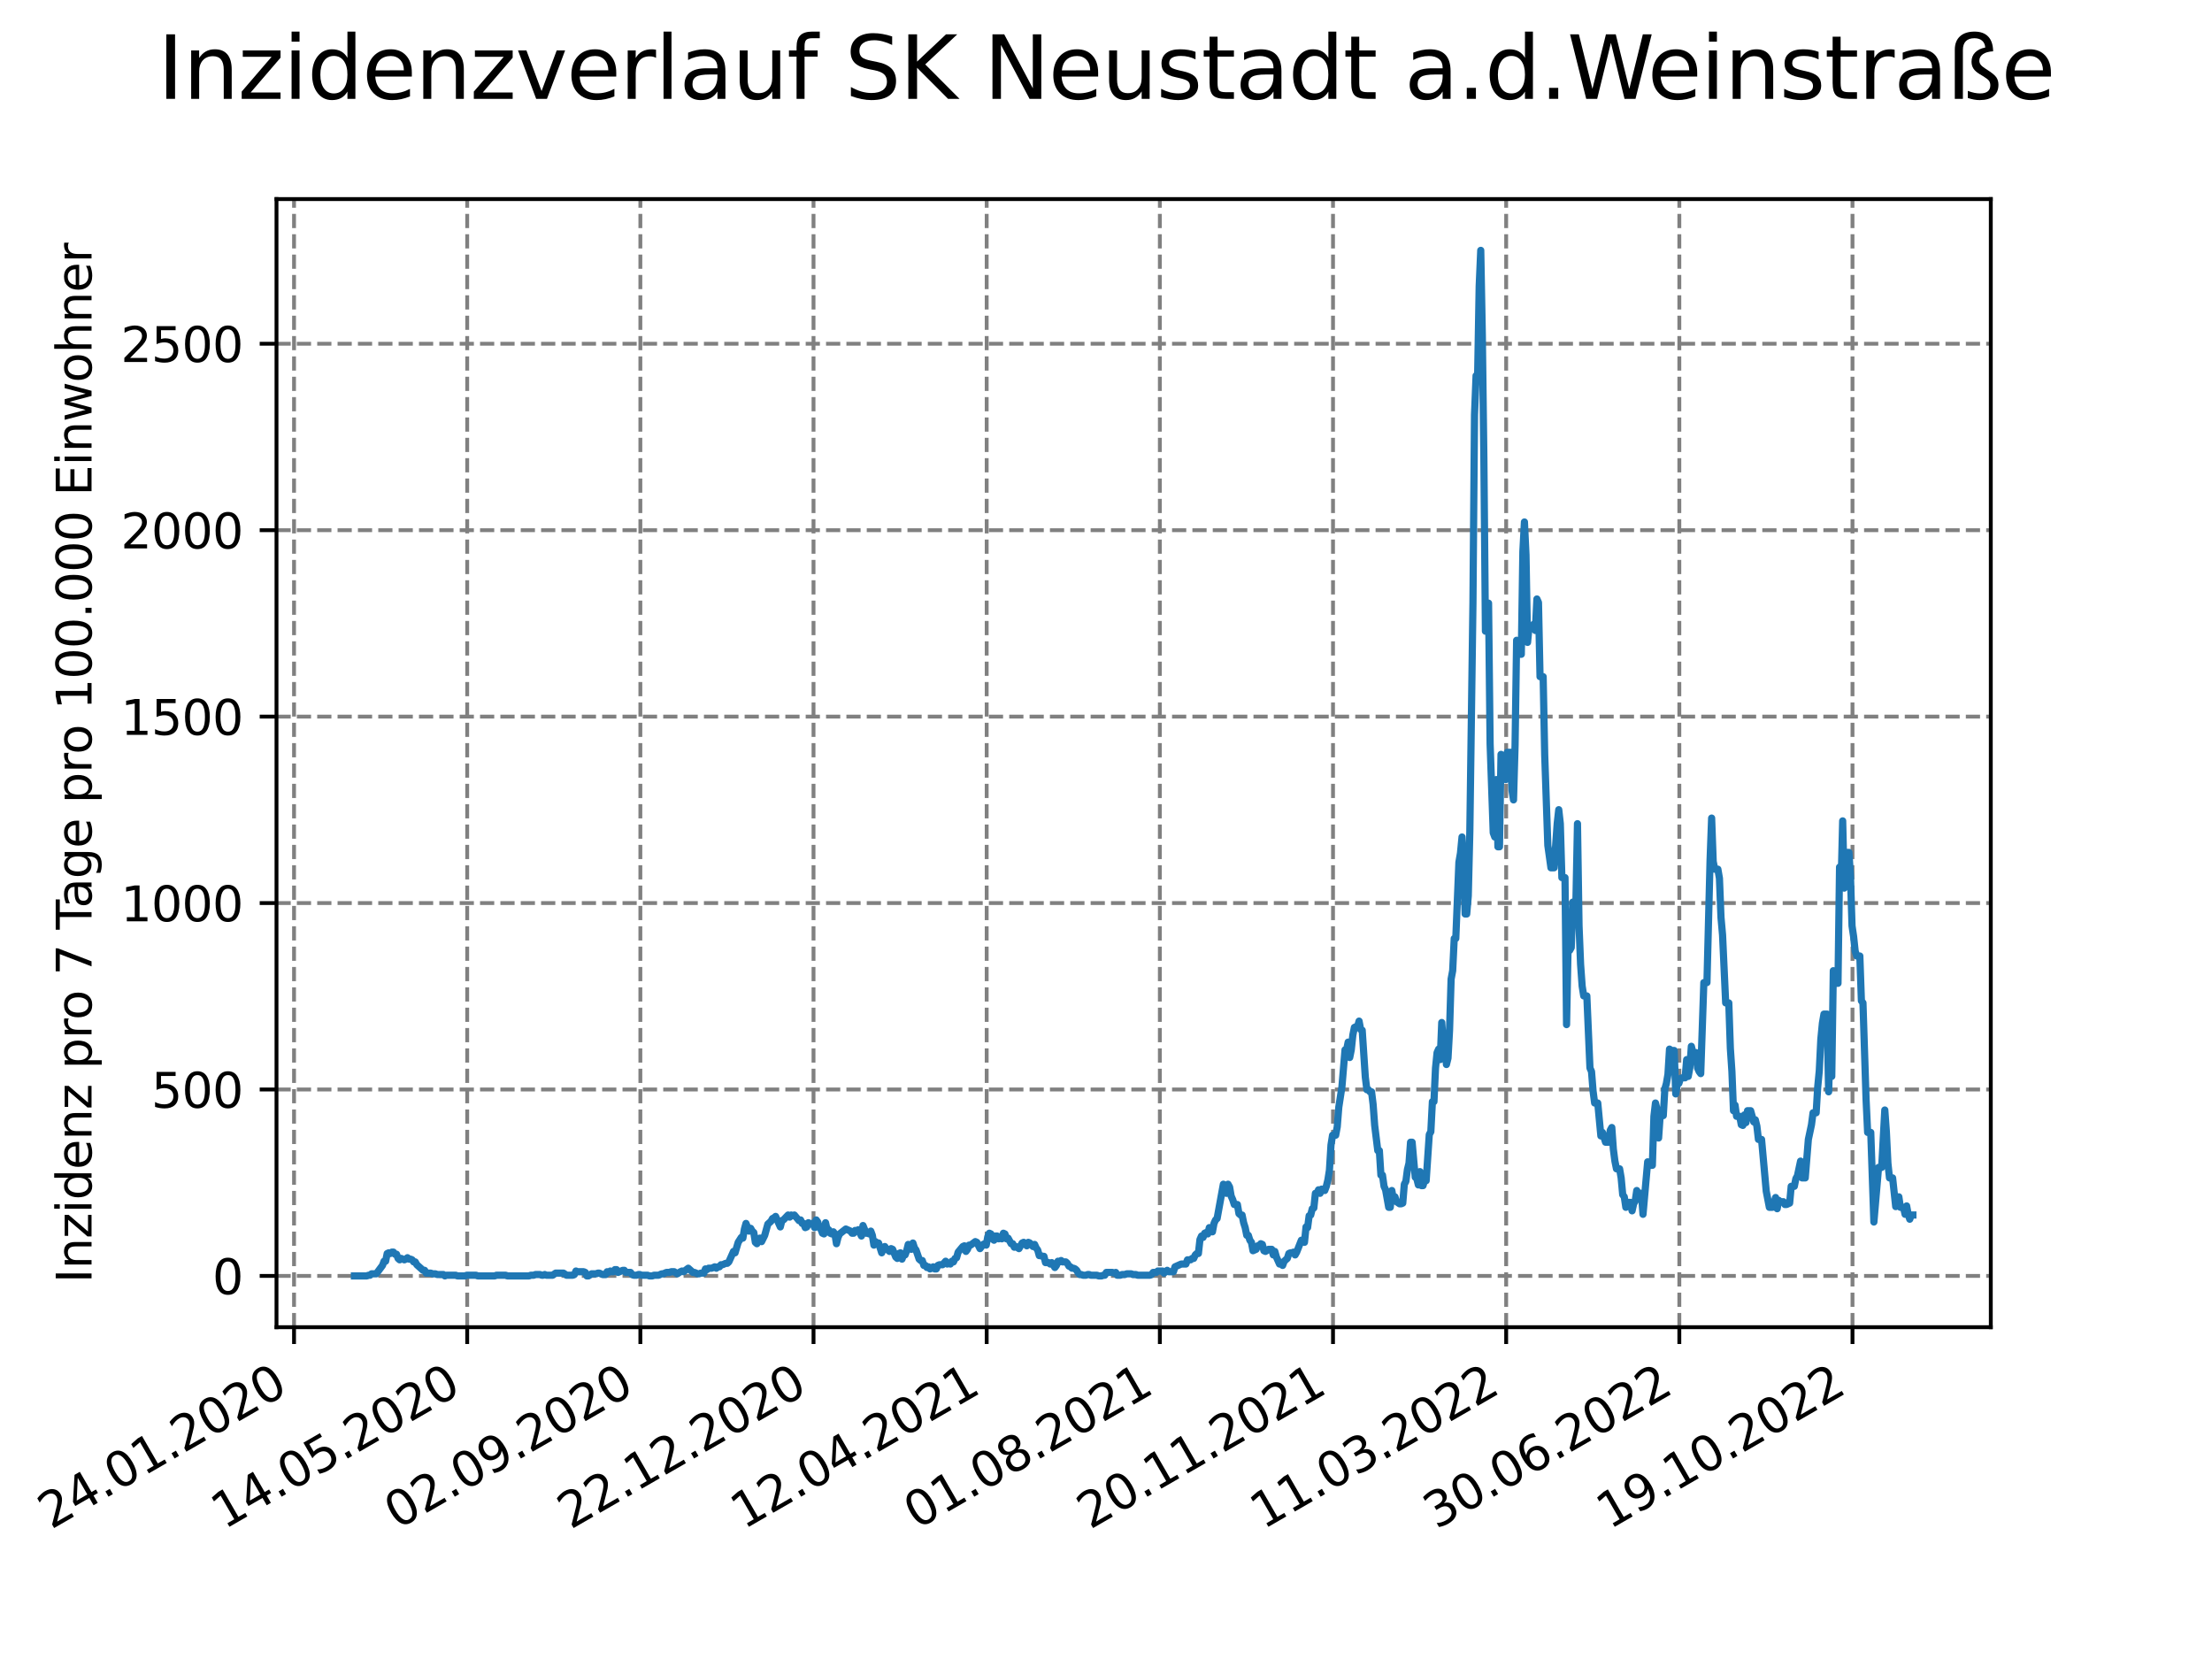 <?xml version="1.0" encoding="utf-8" standalone="no"?>
<!DOCTYPE svg PUBLIC "-//W3C//DTD SVG 1.1//EN"
  "http://www.w3.org/Graphics/SVG/1.1/DTD/svg11.dtd">
<svg xmlns:xlink="http://www.w3.org/1999/xlink" width="460.8pt" height="345.6pt" viewBox="0 0 460.8 345.6" xmlns="http://www.w3.org/2000/svg" version="1.1">
 <defs>
  <style type="text/css">*{stroke-linejoin: round; stroke-linecap: butt}</style>
 </defs>
 <g id="figure_1">
  <g id="patch_1">
   <path d="M 0 345.6 
L 460.8 345.6 
L 460.8 0 
L 0 0 
z
" style="fill: #ffffff"/>
  </g>
  <g id="axes_1">
   <g id="patch_2">
    <path d="M 57.6 276.48 
L 414.72 276.48 
L 414.72 41.472 
L 57.6 41.472 
z
" style="fill: #ffffff"/>
   </g>
   <g id="matplotlib.axis_1">
    <g id="xtick_1">
     <g id="line2d_1">
      <path d="M 61.253 276.48 
L 61.253 41.472 
" clip-path="url(#p536ef37201)" style="fill: none; stroke-dasharray: 2.96,1.28; stroke-dashoffset: 0; stroke: #808080; stroke-width: 0.8"/>
     </g>
     <g id="line2d_2">
      <defs>
       <path id="m2a3b386792" d="M 0 0 
L 0 3.5 
" style="stroke: #000000; stroke-width: 0.8"/>
      </defs>
      <g>
       <use xlink:href="#m2a3b386792" x="61.253" y="276.48" style="stroke: #000000; stroke-width: 0.8"/>
      </g>
     </g>
     <g id="text_1">
      <!-- 24.01.2020 -->
      <g transform="translate(10.628 318.689) rotate(-30) scale(0.1 -0.1)">
       <defs>
        <path id="DejaVuSans-32" d="M 1228 531 
L 3431 531 
L 3431 0 
L 469 0 
L 469 531 
Q 828 903 1448 1529 
Q 2069 2156 2228 2338 
Q 2531 2678 2651 2914 
Q 2772 3150 2772 3378 
Q 2772 3750 2511 3984 
Q 2250 4219 1831 4219 
Q 1534 4219 1204 4116 
Q 875 4013 500 3803 
L 500 4441 
Q 881 4594 1212 4672 
Q 1544 4750 1819 4750 
Q 2544 4750 2975 4387 
Q 3406 4025 3406 3419 
Q 3406 3131 3298 2873 
Q 3191 2616 2906 2266 
Q 2828 2175 2409 1742 
Q 1991 1309 1228 531 
z
" transform="scale(0.016)"/>
        <path id="DejaVuSans-34" d="M 2419 4116 
L 825 1625 
L 2419 1625 
L 2419 4116 
z
M 2253 4666 
L 3047 4666 
L 3047 1625 
L 3713 1625 
L 3713 1100 
L 3047 1100 
L 3047 0 
L 2419 0 
L 2419 1100 
L 313 1100 
L 313 1709 
L 2253 4666 
z
" transform="scale(0.016)"/>
        <path id="DejaVuSans-2e" d="M 684 794 
L 1344 794 
L 1344 0 
L 684 0 
L 684 794 
z
" transform="scale(0.016)"/>
        <path id="DejaVuSans-30" d="M 2034 4250 
Q 1547 4250 1301 3770 
Q 1056 3291 1056 2328 
Q 1056 1369 1301 889 
Q 1547 409 2034 409 
Q 2525 409 2770 889 
Q 3016 1369 3016 2328 
Q 3016 3291 2770 3770 
Q 2525 4250 2034 4250 
z
M 2034 4750 
Q 2819 4750 3233 4129 
Q 3647 3509 3647 2328 
Q 3647 1150 3233 529 
Q 2819 -91 2034 -91 
Q 1250 -91 836 529 
Q 422 1150 422 2328 
Q 422 3509 836 4129 
Q 1250 4750 2034 4750 
z
" transform="scale(0.016)"/>
        <path id="DejaVuSans-31" d="M 794 531 
L 1825 531 
L 1825 4091 
L 703 3866 
L 703 4441 
L 1819 4666 
L 2450 4666 
L 2450 531 
L 3481 531 
L 3481 0 
L 794 0 
L 794 531 
z
" transform="scale(0.016)"/>
       </defs>
       <use xlink:href="#DejaVuSans-32"/>
       <use xlink:href="#DejaVuSans-34" x="63.623"/>
       <use xlink:href="#DejaVuSans-2e" x="127.246"/>
       <use xlink:href="#DejaVuSans-30" x="159.033"/>
       <use xlink:href="#DejaVuSans-31" x="222.656"/>
       <use xlink:href="#DejaVuSans-2e" x="286.279"/>
       <use xlink:href="#DejaVuSans-32" x="318.066"/>
       <use xlink:href="#DejaVuSans-30" x="381.689"/>
       <use xlink:href="#DejaVuSans-32" x="445.312"/>
       <use xlink:href="#DejaVuSans-30" x="508.936"/>
      </g>
     </g>
    </g>
    <g id="xtick_2">
     <g id="line2d_3">
      <path d="M 97.326 276.48 
L 97.326 41.472 
" clip-path="url(#p536ef37201)" style="fill: none; stroke-dasharray: 2.96,1.28; stroke-dashoffset: 0; stroke: #808080; stroke-width: 0.8"/>
     </g>
     <g id="line2d_4">
      <g>
       <use xlink:href="#m2a3b386792" x="97.326" y="276.48" style="stroke: #000000; stroke-width: 0.8"/>
      </g>
     </g>
     <g id="text_2">
      <!-- 14.05.2020 -->
      <g transform="translate(46.701 318.689) rotate(-30) scale(0.1 -0.1)">
       <defs>
        <path id="DejaVuSans-35" d="M 691 4666 
L 3169 4666 
L 3169 4134 
L 1269 4134 
L 1269 2991 
Q 1406 3038 1543 3061 
Q 1681 3084 1819 3084 
Q 2600 3084 3056 2656 
Q 3513 2228 3513 1497 
Q 3513 744 3044 326 
Q 2575 -91 1722 -91 
Q 1428 -91 1123 -41 
Q 819 9 494 109 
L 494 744 
Q 775 591 1075 516 
Q 1375 441 1709 441 
Q 2250 441 2565 725 
Q 2881 1009 2881 1497 
Q 2881 1984 2565 2268 
Q 2250 2553 1709 2553 
Q 1456 2553 1204 2497 
Q 953 2441 691 2322 
L 691 4666 
z
" transform="scale(0.016)"/>
       </defs>
       <use xlink:href="#DejaVuSans-31"/>
       <use xlink:href="#DejaVuSans-34" x="63.623"/>
       <use xlink:href="#DejaVuSans-2e" x="127.246"/>
       <use xlink:href="#DejaVuSans-30" x="159.033"/>
       <use xlink:href="#DejaVuSans-35" x="222.656"/>
       <use xlink:href="#DejaVuSans-2e" x="286.279"/>
       <use xlink:href="#DejaVuSans-32" x="318.066"/>
       <use xlink:href="#DejaVuSans-30" x="381.689"/>
       <use xlink:href="#DejaVuSans-32" x="445.312"/>
       <use xlink:href="#DejaVuSans-30" x="508.936"/>
      </g>
     </g>
    </g>
    <g id="xtick_3">
     <g id="line2d_5">
      <path d="M 133.399 276.48 
L 133.399 41.472 
" clip-path="url(#p536ef37201)" style="fill: none; stroke-dasharray: 2.96,1.28; stroke-dashoffset: 0; stroke: #808080; stroke-width: 0.8"/>
     </g>
     <g id="line2d_6">
      <g>
       <use xlink:href="#m2a3b386792" x="133.399" y="276.48" style="stroke: #000000; stroke-width: 0.8"/>
      </g>
     </g>
     <g id="text_3">
      <!-- 02.09.2020 -->
      <g transform="translate(82.774 318.689) rotate(-30) scale(0.1 -0.1)">
       <defs>
        <path id="DejaVuSans-39" d="M 703 97 
L 703 672 
Q 941 559 1184 500 
Q 1428 441 1663 441 
Q 2288 441 2617 861 
Q 2947 1281 2994 2138 
Q 2813 1869 2534 1725 
Q 2256 1581 1919 1581 
Q 1219 1581 811 2004 
Q 403 2428 403 3163 
Q 403 3881 828 4315 
Q 1253 4750 1959 4750 
Q 2769 4750 3195 4129 
Q 3622 3509 3622 2328 
Q 3622 1225 3098 567 
Q 2575 -91 1691 -91 
Q 1453 -91 1209 -44 
Q 966 3 703 97 
z
M 1959 2075 
Q 2384 2075 2632 2365 
Q 2881 2656 2881 3163 
Q 2881 3666 2632 3958 
Q 2384 4250 1959 4250 
Q 1534 4250 1286 3958 
Q 1038 3666 1038 3163 
Q 1038 2656 1286 2365 
Q 1534 2075 1959 2075 
z
" transform="scale(0.016)"/>
       </defs>
       <use xlink:href="#DejaVuSans-30"/>
       <use xlink:href="#DejaVuSans-32" x="63.623"/>
       <use xlink:href="#DejaVuSans-2e" x="127.246"/>
       <use xlink:href="#DejaVuSans-30" x="159.033"/>
       <use xlink:href="#DejaVuSans-39" x="222.656"/>
       <use xlink:href="#DejaVuSans-2e" x="286.279"/>
       <use xlink:href="#DejaVuSans-32" x="318.066"/>
       <use xlink:href="#DejaVuSans-30" x="381.689"/>
       <use xlink:href="#DejaVuSans-32" x="445.312"/>
       <use xlink:href="#DejaVuSans-30" x="508.936"/>
      </g>
     </g>
    </g>
    <g id="xtick_4">
     <g id="line2d_7">
      <path d="M 169.471 276.48 
L 169.471 41.472 
" clip-path="url(#p536ef37201)" style="fill: none; stroke-dasharray: 2.96,1.28; stroke-dashoffset: 0; stroke: #808080; stroke-width: 0.8"/>
     </g>
     <g id="line2d_8">
      <g>
       <use xlink:href="#m2a3b386792" x="169.471" y="276.48" style="stroke: #000000; stroke-width: 0.8"/>
      </g>
     </g>
     <g id="text_4">
      <!-- 22.12.2020 -->
      <g transform="translate(118.846 318.689) rotate(-30) scale(0.1 -0.1)">
       <use xlink:href="#DejaVuSans-32"/>
       <use xlink:href="#DejaVuSans-32" x="63.623"/>
       <use xlink:href="#DejaVuSans-2e" x="127.246"/>
       <use xlink:href="#DejaVuSans-31" x="159.033"/>
       <use xlink:href="#DejaVuSans-32" x="222.656"/>
       <use xlink:href="#DejaVuSans-2e" x="286.279"/>
       <use xlink:href="#DejaVuSans-32" x="318.066"/>
       <use xlink:href="#DejaVuSans-30" x="381.689"/>
       <use xlink:href="#DejaVuSans-32" x="445.312"/>
       <use xlink:href="#DejaVuSans-30" x="508.936"/>
      </g>
     </g>
    </g>
    <g id="xtick_5">
     <g id="line2d_9">
      <path d="M 205.544 276.48 
L 205.544 41.472 
" clip-path="url(#p536ef37201)" style="fill: none; stroke-dasharray: 2.96,1.28; stroke-dashoffset: 0; stroke: #808080; stroke-width: 0.8"/>
     </g>
     <g id="line2d_10">
      <g>
       <use xlink:href="#m2a3b386792" x="205.544" y="276.48" style="stroke: #000000; stroke-width: 0.8"/>
      </g>
     </g>
     <g id="text_5">
      <!-- 12.04.2021 -->
      <g transform="translate(154.919 318.689) rotate(-30) scale(0.1 -0.1)">
       <use xlink:href="#DejaVuSans-31"/>
       <use xlink:href="#DejaVuSans-32" x="63.623"/>
       <use xlink:href="#DejaVuSans-2e" x="127.246"/>
       <use xlink:href="#DejaVuSans-30" x="159.033"/>
       <use xlink:href="#DejaVuSans-34" x="222.656"/>
       <use xlink:href="#DejaVuSans-2e" x="286.279"/>
       <use xlink:href="#DejaVuSans-32" x="318.066"/>
       <use xlink:href="#DejaVuSans-30" x="381.689"/>
       <use xlink:href="#DejaVuSans-32" x="445.312"/>
       <use xlink:href="#DejaVuSans-31" x="508.936"/>
      </g>
     </g>
    </g>
    <g id="xtick_6">
     <g id="line2d_11">
      <path d="M 241.617 276.48 
L 241.617 41.472 
" clip-path="url(#p536ef37201)" style="fill: none; stroke-dasharray: 2.96,1.28; stroke-dashoffset: 0; stroke: #808080; stroke-width: 0.8"/>
     </g>
     <g id="line2d_12">
      <g>
       <use xlink:href="#m2a3b386792" x="241.617" y="276.48" style="stroke: #000000; stroke-width: 0.8"/>
      </g>
     </g>
     <g id="text_6">
      <!-- 01.08.2021 -->
      <g transform="translate(190.992 318.689) rotate(-30) scale(0.1 -0.1)">
       <defs>
        <path id="DejaVuSans-38" d="M 2034 2216 
Q 1584 2216 1326 1975 
Q 1069 1734 1069 1313 
Q 1069 891 1326 650 
Q 1584 409 2034 409 
Q 2484 409 2743 651 
Q 3003 894 3003 1313 
Q 3003 1734 2745 1975 
Q 2488 2216 2034 2216 
z
M 1403 2484 
Q 997 2584 770 2862 
Q 544 3141 544 3541 
Q 544 4100 942 4425 
Q 1341 4750 2034 4750 
Q 2731 4750 3128 4425 
Q 3525 4100 3525 3541 
Q 3525 3141 3298 2862 
Q 3072 2584 2669 2484 
Q 3125 2378 3379 2068 
Q 3634 1759 3634 1313 
Q 3634 634 3220 271 
Q 2806 -91 2034 -91 
Q 1263 -91 848 271 
Q 434 634 434 1313 
Q 434 1759 690 2068 
Q 947 2378 1403 2484 
z
M 1172 3481 
Q 1172 3119 1398 2916 
Q 1625 2713 2034 2713 
Q 2441 2713 2670 2916 
Q 2900 3119 2900 3481 
Q 2900 3844 2670 4047 
Q 2441 4250 2034 4250 
Q 1625 4250 1398 4047 
Q 1172 3844 1172 3481 
z
" transform="scale(0.016)"/>
       </defs>
       <use xlink:href="#DejaVuSans-30"/>
       <use xlink:href="#DejaVuSans-31" x="63.623"/>
       <use xlink:href="#DejaVuSans-2e" x="127.246"/>
       <use xlink:href="#DejaVuSans-30" x="159.033"/>
       <use xlink:href="#DejaVuSans-38" x="222.656"/>
       <use xlink:href="#DejaVuSans-2e" x="286.279"/>
       <use xlink:href="#DejaVuSans-32" x="318.066"/>
       <use xlink:href="#DejaVuSans-30" x="381.689"/>
       <use xlink:href="#DejaVuSans-32" x="445.312"/>
       <use xlink:href="#DejaVuSans-31" x="508.936"/>
      </g>
     </g>
    </g>
    <g id="xtick_7">
     <g id="line2d_13">
      <path d="M 277.69 276.48 
L 277.69 41.472 
" clip-path="url(#p536ef37201)" style="fill: none; stroke-dasharray: 2.96,1.28; stroke-dashoffset: 0; stroke: #808080; stroke-width: 0.8"/>
     </g>
     <g id="line2d_14">
      <g>
       <use xlink:href="#m2a3b386792" x="277.69" y="276.48" style="stroke: #000000; stroke-width: 0.8"/>
      </g>
     </g>
     <g id="text_7">
      <!-- 20.11.2021 -->
      <g transform="translate(227.064 318.689) rotate(-30) scale(0.1 -0.1)">
       <use xlink:href="#DejaVuSans-32"/>
       <use xlink:href="#DejaVuSans-30" x="63.623"/>
       <use xlink:href="#DejaVuSans-2e" x="127.246"/>
       <use xlink:href="#DejaVuSans-31" x="159.033"/>
       <use xlink:href="#DejaVuSans-31" x="222.656"/>
       <use xlink:href="#DejaVuSans-2e" x="286.279"/>
       <use xlink:href="#DejaVuSans-32" x="318.066"/>
       <use xlink:href="#DejaVuSans-30" x="381.689"/>
       <use xlink:href="#DejaVuSans-32" x="445.312"/>
       <use xlink:href="#DejaVuSans-31" x="508.936"/>
      </g>
     </g>
    </g>
    <g id="xtick_8">
     <g id="line2d_15">
      <path d="M 313.762 276.48 
L 313.762 41.472 
" clip-path="url(#p536ef37201)" style="fill: none; stroke-dasharray: 2.96,1.28; stroke-dashoffset: 0; stroke: #808080; stroke-width: 0.8"/>
     </g>
     <g id="line2d_16">
      <g>
       <use xlink:href="#m2a3b386792" x="313.762" y="276.48" style="stroke: #000000; stroke-width: 0.8"/>
      </g>
     </g>
     <g id="text_8">
      <!-- 11.03.2022 -->
      <g transform="translate(263.137 318.689) rotate(-30) scale(0.1 -0.1)">
       <defs>
        <path id="DejaVuSans-33" d="M 2597 2516 
Q 3050 2419 3304 2112 
Q 3559 1806 3559 1356 
Q 3559 666 3084 287 
Q 2609 -91 1734 -91 
Q 1441 -91 1130 -33 
Q 819 25 488 141 
L 488 750 
Q 750 597 1062 519 
Q 1375 441 1716 441 
Q 2309 441 2620 675 
Q 2931 909 2931 1356 
Q 2931 1769 2642 2001 
Q 2353 2234 1838 2234 
L 1294 2234 
L 1294 2753 
L 1863 2753 
Q 2328 2753 2575 2939 
Q 2822 3125 2822 3475 
Q 2822 3834 2567 4026 
Q 2313 4219 1838 4219 
Q 1578 4219 1281 4162 
Q 984 4106 628 3988 
L 628 4550 
Q 988 4650 1302 4700 
Q 1616 4750 1894 4750 
Q 2613 4750 3031 4423 
Q 3450 4097 3450 3541 
Q 3450 3153 3228 2886 
Q 3006 2619 2597 2516 
z
" transform="scale(0.016)"/>
       </defs>
       <use xlink:href="#DejaVuSans-31"/>
       <use xlink:href="#DejaVuSans-31" x="63.623"/>
       <use xlink:href="#DejaVuSans-2e" x="127.246"/>
       <use xlink:href="#DejaVuSans-30" x="159.033"/>
       <use xlink:href="#DejaVuSans-33" x="222.656"/>
       <use xlink:href="#DejaVuSans-2e" x="286.279"/>
       <use xlink:href="#DejaVuSans-32" x="318.066"/>
       <use xlink:href="#DejaVuSans-30" x="381.689"/>
       <use xlink:href="#DejaVuSans-32" x="445.312"/>
       <use xlink:href="#DejaVuSans-32" x="508.936"/>
      </g>
     </g>
    </g>
    <g id="xtick_9">
     <g id="line2d_17">
      <path d="M 349.835 276.48 
L 349.835 41.472 
" clip-path="url(#p536ef37201)" style="fill: none; stroke-dasharray: 2.96,1.28; stroke-dashoffset: 0; stroke: #808080; stroke-width: 0.8"/>
     </g>
     <g id="line2d_18">
      <g>
       <use xlink:href="#m2a3b386792" x="349.835" y="276.48" style="stroke: #000000; stroke-width: 0.8"/>
      </g>
     </g>
     <g id="text_9">
      <!-- 30.06.2022 -->
      <g transform="translate(299.21 318.689) rotate(-30) scale(0.1 -0.1)">
       <defs>
        <path id="DejaVuSans-36" d="M 2113 2584 
Q 1688 2584 1439 2293 
Q 1191 2003 1191 1497 
Q 1191 994 1439 701 
Q 1688 409 2113 409 
Q 2538 409 2786 701 
Q 3034 994 3034 1497 
Q 3034 2003 2786 2293 
Q 2538 2584 2113 2584 
z
M 3366 4563 
L 3366 3988 
Q 3128 4100 2886 4159 
Q 2644 4219 2406 4219 
Q 1781 4219 1451 3797 
Q 1122 3375 1075 2522 
Q 1259 2794 1537 2939 
Q 1816 3084 2150 3084 
Q 2853 3084 3261 2657 
Q 3669 2231 3669 1497 
Q 3669 778 3244 343 
Q 2819 -91 2113 -91 
Q 1303 -91 875 529 
Q 447 1150 447 2328 
Q 447 3434 972 4092 
Q 1497 4750 2381 4750 
Q 2619 4750 2861 4703 
Q 3103 4656 3366 4563 
z
" transform="scale(0.016)"/>
       </defs>
       <use xlink:href="#DejaVuSans-33"/>
       <use xlink:href="#DejaVuSans-30" x="63.623"/>
       <use xlink:href="#DejaVuSans-2e" x="127.246"/>
       <use xlink:href="#DejaVuSans-30" x="159.033"/>
       <use xlink:href="#DejaVuSans-36" x="222.656"/>
       <use xlink:href="#DejaVuSans-2e" x="286.279"/>
       <use xlink:href="#DejaVuSans-32" x="318.066"/>
       <use xlink:href="#DejaVuSans-30" x="381.689"/>
       <use xlink:href="#DejaVuSans-32" x="445.312"/>
       <use xlink:href="#DejaVuSans-32" x="508.936"/>
      </g>
     </g>
    </g>
    <g id="xtick_10">
     <g id="line2d_19">
      <path d="M 385.908 276.48 
L 385.908 41.472 
" clip-path="url(#p536ef37201)" style="fill: none; stroke-dasharray: 2.96,1.28; stroke-dashoffset: 0; stroke: #808080; stroke-width: 0.8"/>
     </g>
     <g id="line2d_20">
      <g>
       <use xlink:href="#m2a3b386792" x="385.908" y="276.48" style="stroke: #000000; stroke-width: 0.8"/>
      </g>
     </g>
     <g id="text_10">
      <!-- 19.10.2022 -->
      <g transform="translate(335.283 318.689) rotate(-30) scale(0.1 -0.1)">
       <use xlink:href="#DejaVuSans-31"/>
       <use xlink:href="#DejaVuSans-39" x="63.623"/>
       <use xlink:href="#DejaVuSans-2e" x="127.246"/>
       <use xlink:href="#DejaVuSans-31" x="159.033"/>
       <use xlink:href="#DejaVuSans-30" x="222.656"/>
       <use xlink:href="#DejaVuSans-2e" x="286.279"/>
       <use xlink:href="#DejaVuSans-32" x="318.066"/>
       <use xlink:href="#DejaVuSans-30" x="381.689"/>
       <use xlink:href="#DejaVuSans-32" x="445.312"/>
       <use xlink:href="#DejaVuSans-32" x="508.936"/>
      </g>
     </g>
    </g>
   </g>
   <g id="matplotlib.axis_2">
    <g id="ytick_1">
     <g id="line2d_21">
      <path d="M 57.6 265.798 
L 414.72 265.798 
" clip-path="url(#p536ef37201)" style="fill: none; stroke-dasharray: 2.96,1.28; stroke-dashoffset: 0; stroke: #808080; stroke-width: 0.8"/>
     </g>
     <g id="line2d_22">
      <defs>
       <path id="mc30189028a" d="M 0 0 
L -3.5 0 
" style="stroke: #000000; stroke-width: 0.8"/>
      </defs>
      <g>
       <use xlink:href="#mc30189028a" x="57.6" y="265.798" style="stroke: #000000; stroke-width: 0.8"/>
      </g>
     </g>
     <g id="text_11">
      <!-- 0 -->
      <g transform="translate(44.237 269.597) scale(0.1 -0.1)">
       <use xlink:href="#DejaVuSans-30"/>
      </g>
     </g>
    </g>
    <g id="ytick_2">
     <g id="line2d_23">
      <path d="M 57.6 226.96 
L 414.72 226.96 
" clip-path="url(#p536ef37201)" style="fill: none; stroke-dasharray: 2.96,1.28; stroke-dashoffset: 0; stroke: #808080; stroke-width: 0.8"/>
     </g>
     <g id="line2d_24">
      <g>
       <use xlink:href="#mc30189028a" x="57.6" y="226.96" style="stroke: #000000; stroke-width: 0.8"/>
      </g>
     </g>
     <g id="text_12">
      <!-- 500 -->
      <g transform="translate(31.512 230.759) scale(0.1 -0.1)">
       <use xlink:href="#DejaVuSans-35"/>
       <use xlink:href="#DejaVuSans-30" x="63.623"/>
       <use xlink:href="#DejaVuSans-30" x="127.246"/>
      </g>
     </g>
    </g>
    <g id="ytick_3">
     <g id="line2d_25">
      <path d="M 57.6 188.122 
L 414.72 188.122 
" clip-path="url(#p536ef37201)" style="fill: none; stroke-dasharray: 2.96,1.28; stroke-dashoffset: 0; stroke: #808080; stroke-width: 0.8"/>
     </g>
     <g id="line2d_26">
      <g>
       <use xlink:href="#mc30189028a" x="57.6" y="188.122" style="stroke: #000000; stroke-width: 0.8"/>
      </g>
     </g>
     <g id="text_13">
      <!-- 1000 -->
      <g transform="translate(25.15 191.921) scale(0.1 -0.1)">
       <use xlink:href="#DejaVuSans-31"/>
       <use xlink:href="#DejaVuSans-30" x="63.623"/>
       <use xlink:href="#DejaVuSans-30" x="127.246"/>
       <use xlink:href="#DejaVuSans-30" x="190.869"/>
      </g>
     </g>
    </g>
    <g id="ytick_4">
     <g id="line2d_27">
      <path d="M 57.6 149.284 
L 414.72 149.284 
" clip-path="url(#p536ef37201)" style="fill: none; stroke-dasharray: 2.96,1.28; stroke-dashoffset: 0; stroke: #808080; stroke-width: 0.8"/>
     </g>
     <g id="line2d_28">
      <g>
       <use xlink:href="#mc30189028a" x="57.6" y="149.284" style="stroke: #000000; stroke-width: 0.8"/>
      </g>
     </g>
     <g id="text_14">
      <!-- 1500 -->
      <g transform="translate(25.15 153.083) scale(0.1 -0.1)">
       <use xlink:href="#DejaVuSans-31"/>
       <use xlink:href="#DejaVuSans-35" x="63.623"/>
       <use xlink:href="#DejaVuSans-30" x="127.246"/>
       <use xlink:href="#DejaVuSans-30" x="190.869"/>
      </g>
     </g>
    </g>
    <g id="ytick_5">
     <g id="line2d_29">
      <path d="M 57.6 110.446 
L 414.72 110.446 
" clip-path="url(#p536ef37201)" style="fill: none; stroke-dasharray: 2.96,1.28; stroke-dashoffset: 0; stroke: #808080; stroke-width: 0.8"/>
     </g>
     <g id="line2d_30">
      <g>
       <use xlink:href="#mc30189028a" x="57.6" y="110.446" style="stroke: #000000; stroke-width: 0.8"/>
      </g>
     </g>
     <g id="text_15">
      <!-- 2000 -->
      <g transform="translate(25.15 114.245) scale(0.1 -0.1)">
       <use xlink:href="#DejaVuSans-32"/>
       <use xlink:href="#DejaVuSans-30" x="63.623"/>
       <use xlink:href="#DejaVuSans-30" x="127.246"/>
       <use xlink:href="#DejaVuSans-30" x="190.869"/>
      </g>
     </g>
    </g>
    <g id="ytick_6">
     <g id="line2d_31">
      <path d="M 57.6 71.608 
L 414.72 71.608 
" clip-path="url(#p536ef37201)" style="fill: none; stroke-dasharray: 2.96,1.28; stroke-dashoffset: 0; stroke: #808080; stroke-width: 0.8"/>
     </g>
     <g id="line2d_32">
      <g>
       <use xlink:href="#mc30189028a" x="57.6" y="71.608" style="stroke: #000000; stroke-width: 0.8"/>
      </g>
     </g>
     <g id="text_16">
      <!-- 2500 -->
      <g transform="translate(25.15 75.407) scale(0.1 -0.1)">
       <use xlink:href="#DejaVuSans-32"/>
       <use xlink:href="#DejaVuSans-35" x="63.623"/>
       <use xlink:href="#DejaVuSans-30" x="127.246"/>
       <use xlink:href="#DejaVuSans-30" x="190.869"/>
      </g>
     </g>
    </g>
    <g id="text_17">
     <!-- Inzidenz pro 7 Tage pro 100.000 Einwohner -->
     <g transform="translate(19.07 267.301) rotate(-90) scale(0.1 -0.1)">
      <defs>
       <path id="DejaVuSans-49" d="M 628 4666 
L 1259 4666 
L 1259 0 
L 628 0 
L 628 4666 
z
" transform="scale(0.016)"/>
       <path id="DejaVuSans-6e" d="M 3513 2113 
L 3513 0 
L 2938 0 
L 2938 2094 
Q 2938 2591 2744 2837 
Q 2550 3084 2163 3084 
Q 1697 3084 1428 2787 
Q 1159 2491 1159 1978 
L 1159 0 
L 581 0 
L 581 3500 
L 1159 3500 
L 1159 2956 
Q 1366 3272 1645 3428 
Q 1925 3584 2291 3584 
Q 2894 3584 3203 3211 
Q 3513 2838 3513 2113 
z
" transform="scale(0.016)"/>
       <path id="DejaVuSans-7a" d="M 353 3500 
L 3084 3500 
L 3084 2975 
L 922 459 
L 3084 459 
L 3084 0 
L 275 0 
L 275 525 
L 2438 3041 
L 353 3041 
L 353 3500 
z
" transform="scale(0.016)"/>
       <path id="DejaVuSans-69" d="M 603 3500 
L 1178 3500 
L 1178 0 
L 603 0 
L 603 3500 
z
M 603 4863 
L 1178 4863 
L 1178 4134 
L 603 4134 
L 603 4863 
z
" transform="scale(0.016)"/>
       <path id="DejaVuSans-64" d="M 2906 2969 
L 2906 4863 
L 3481 4863 
L 3481 0 
L 2906 0 
L 2906 525 
Q 2725 213 2448 61 
Q 2172 -91 1784 -91 
Q 1150 -91 751 415 
Q 353 922 353 1747 
Q 353 2572 751 3078 
Q 1150 3584 1784 3584 
Q 2172 3584 2448 3432 
Q 2725 3281 2906 2969 
z
M 947 1747 
Q 947 1113 1208 752 
Q 1469 391 1925 391 
Q 2381 391 2643 752 
Q 2906 1113 2906 1747 
Q 2906 2381 2643 2742 
Q 2381 3103 1925 3103 
Q 1469 3103 1208 2742 
Q 947 2381 947 1747 
z
" transform="scale(0.016)"/>
       <path id="DejaVuSans-65" d="M 3597 1894 
L 3597 1613 
L 953 1613 
Q 991 1019 1311 708 
Q 1631 397 2203 397 
Q 2534 397 2845 478 
Q 3156 559 3463 722 
L 3463 178 
Q 3153 47 2828 -22 
Q 2503 -91 2169 -91 
Q 1331 -91 842 396 
Q 353 884 353 1716 
Q 353 2575 817 3079 
Q 1281 3584 2069 3584 
Q 2775 3584 3186 3129 
Q 3597 2675 3597 1894 
z
M 3022 2063 
Q 3016 2534 2758 2815 
Q 2500 3097 2075 3097 
Q 1594 3097 1305 2825 
Q 1016 2553 972 2059 
L 3022 2063 
z
" transform="scale(0.016)"/>
       <path id="DejaVuSans-20" transform="scale(0.016)"/>
       <path id="DejaVuSans-70" d="M 1159 525 
L 1159 -1331 
L 581 -1331 
L 581 3500 
L 1159 3500 
L 1159 2969 
Q 1341 3281 1617 3432 
Q 1894 3584 2278 3584 
Q 2916 3584 3314 3078 
Q 3713 2572 3713 1747 
Q 3713 922 3314 415 
Q 2916 -91 2278 -91 
Q 1894 -91 1617 61 
Q 1341 213 1159 525 
z
M 3116 1747 
Q 3116 2381 2855 2742 
Q 2594 3103 2138 3103 
Q 1681 3103 1420 2742 
Q 1159 2381 1159 1747 
Q 1159 1113 1420 752 
Q 1681 391 2138 391 
Q 2594 391 2855 752 
Q 3116 1113 3116 1747 
z
" transform="scale(0.016)"/>
       <path id="DejaVuSans-72" d="M 2631 2963 
Q 2534 3019 2420 3045 
Q 2306 3072 2169 3072 
Q 1681 3072 1420 2755 
Q 1159 2438 1159 1844 
L 1159 0 
L 581 0 
L 581 3500 
L 1159 3500 
L 1159 2956 
Q 1341 3275 1631 3429 
Q 1922 3584 2338 3584 
Q 2397 3584 2469 3576 
Q 2541 3569 2628 3553 
L 2631 2963 
z
" transform="scale(0.016)"/>
       <path id="DejaVuSans-6f" d="M 1959 3097 
Q 1497 3097 1228 2736 
Q 959 2375 959 1747 
Q 959 1119 1226 758 
Q 1494 397 1959 397 
Q 2419 397 2687 759 
Q 2956 1122 2956 1747 
Q 2956 2369 2687 2733 
Q 2419 3097 1959 3097 
z
M 1959 3584 
Q 2709 3584 3137 3096 
Q 3566 2609 3566 1747 
Q 3566 888 3137 398 
Q 2709 -91 1959 -91 
Q 1206 -91 779 398 
Q 353 888 353 1747 
Q 353 2609 779 3096 
Q 1206 3584 1959 3584 
z
" transform="scale(0.016)"/>
       <path id="DejaVuSans-37" d="M 525 4666 
L 3525 4666 
L 3525 4397 
L 1831 0 
L 1172 0 
L 2766 4134 
L 525 4134 
L 525 4666 
z
" transform="scale(0.016)"/>
       <path id="DejaVuSans-54" d="M -19 4666 
L 3928 4666 
L 3928 4134 
L 2272 4134 
L 2272 0 
L 1638 0 
L 1638 4134 
L -19 4134 
L -19 4666 
z
" transform="scale(0.016)"/>
       <path id="DejaVuSans-61" d="M 2194 1759 
Q 1497 1759 1228 1600 
Q 959 1441 959 1056 
Q 959 750 1161 570 
Q 1363 391 1709 391 
Q 2188 391 2477 730 
Q 2766 1069 2766 1631 
L 2766 1759 
L 2194 1759 
z
M 3341 1997 
L 3341 0 
L 2766 0 
L 2766 531 
Q 2569 213 2275 61 
Q 1981 -91 1556 -91 
Q 1019 -91 701 211 
Q 384 513 384 1019 
Q 384 1609 779 1909 
Q 1175 2209 1959 2209 
L 2766 2209 
L 2766 2266 
Q 2766 2663 2505 2880 
Q 2244 3097 1772 3097 
Q 1472 3097 1187 3025 
Q 903 2953 641 2809 
L 641 3341 
Q 956 3463 1253 3523 
Q 1550 3584 1831 3584 
Q 2591 3584 2966 3190 
Q 3341 2797 3341 1997 
z
" transform="scale(0.016)"/>
       <path id="DejaVuSans-67" d="M 2906 1791 
Q 2906 2416 2648 2759 
Q 2391 3103 1925 3103 
Q 1463 3103 1205 2759 
Q 947 2416 947 1791 
Q 947 1169 1205 825 
Q 1463 481 1925 481 
Q 2391 481 2648 825 
Q 2906 1169 2906 1791 
z
M 3481 434 
Q 3481 -459 3084 -895 
Q 2688 -1331 1869 -1331 
Q 1566 -1331 1297 -1286 
Q 1028 -1241 775 -1147 
L 775 -588 
Q 1028 -725 1275 -790 
Q 1522 -856 1778 -856 
Q 2344 -856 2625 -561 
Q 2906 -266 2906 331 
L 2906 616 
Q 2728 306 2450 153 
Q 2172 0 1784 0 
Q 1141 0 747 490 
Q 353 981 353 1791 
Q 353 2603 747 3093 
Q 1141 3584 1784 3584 
Q 2172 3584 2450 3431 
Q 2728 3278 2906 2969 
L 2906 3500 
L 3481 3500 
L 3481 434 
z
" transform="scale(0.016)"/>
       <path id="DejaVuSans-45" d="M 628 4666 
L 3578 4666 
L 3578 4134 
L 1259 4134 
L 1259 2753 
L 3481 2753 
L 3481 2222 
L 1259 2222 
L 1259 531 
L 3634 531 
L 3634 0 
L 628 0 
L 628 4666 
z
" transform="scale(0.016)"/>
       <path id="DejaVuSans-77" d="M 269 3500 
L 844 3500 
L 1563 769 
L 2278 3500 
L 2956 3500 
L 3675 769 
L 4391 3500 
L 4966 3500 
L 4050 0 
L 3372 0 
L 2619 2869 
L 1863 0 
L 1184 0 
L 269 3500 
z
" transform="scale(0.016)"/>
       <path id="DejaVuSans-68" d="M 3513 2113 
L 3513 0 
L 2938 0 
L 2938 2094 
Q 2938 2591 2744 2837 
Q 2550 3084 2163 3084 
Q 1697 3084 1428 2787 
Q 1159 2491 1159 1978 
L 1159 0 
L 581 0 
L 581 4863 
L 1159 4863 
L 1159 2956 
Q 1366 3272 1645 3428 
Q 1925 3584 2291 3584 
Q 2894 3584 3203 3211 
Q 3513 2838 3513 2113 
z
" transform="scale(0.016)"/>
      </defs>
      <use xlink:href="#DejaVuSans-49"/>
      <use xlink:href="#DejaVuSans-6e" x="29.492"/>
      <use xlink:href="#DejaVuSans-7a" x="92.871"/>
      <use xlink:href="#DejaVuSans-69" x="145.361"/>
      <use xlink:href="#DejaVuSans-64" x="173.145"/>
      <use xlink:href="#DejaVuSans-65" x="236.621"/>
      <use xlink:href="#DejaVuSans-6e" x="298.145"/>
      <use xlink:href="#DejaVuSans-7a" x="361.523"/>
      <use xlink:href="#DejaVuSans-20" x="414.014"/>
      <use xlink:href="#DejaVuSans-70" x="445.801"/>
      <use xlink:href="#DejaVuSans-72" x="509.277"/>
      <use xlink:href="#DejaVuSans-6f" x="548.141"/>
      <use xlink:href="#DejaVuSans-20" x="609.322"/>
      <use xlink:href="#DejaVuSans-37" x="641.109"/>
      <use xlink:href="#DejaVuSans-20" x="704.732"/>
      <use xlink:href="#DejaVuSans-54" x="736.52"/>
      <use xlink:href="#DejaVuSans-61" x="781.104"/>
      <use xlink:href="#DejaVuSans-67" x="842.383"/>
      <use xlink:href="#DejaVuSans-65" x="905.859"/>
      <use xlink:href="#DejaVuSans-20" x="967.383"/>
      <use xlink:href="#DejaVuSans-70" x="999.17"/>
      <use xlink:href="#DejaVuSans-72" x="1062.646"/>
      <use xlink:href="#DejaVuSans-6f" x="1101.51"/>
      <use xlink:href="#DejaVuSans-20" x="1162.691"/>
      <use xlink:href="#DejaVuSans-31" x="1194.479"/>
      <use xlink:href="#DejaVuSans-30" x="1258.102"/>
      <use xlink:href="#DejaVuSans-30" x="1321.725"/>
      <use xlink:href="#DejaVuSans-2e" x="1385.348"/>
      <use xlink:href="#DejaVuSans-30" x="1417.135"/>
      <use xlink:href="#DejaVuSans-30" x="1480.758"/>
      <use xlink:href="#DejaVuSans-30" x="1544.381"/>
      <use xlink:href="#DejaVuSans-20" x="1608.004"/>
      <use xlink:href="#DejaVuSans-45" x="1639.791"/>
      <use xlink:href="#DejaVuSans-69" x="1702.975"/>
      <use xlink:href="#DejaVuSans-6e" x="1730.758"/>
      <use xlink:href="#DejaVuSans-77" x="1794.137"/>
      <use xlink:href="#DejaVuSans-6f" x="1875.924"/>
      <use xlink:href="#DejaVuSans-68" x="1937.105"/>
      <use xlink:href="#DejaVuSans-6e" x="2000.484"/>
      <use xlink:href="#DejaVuSans-65" x="2063.863"/>
      <use xlink:href="#DejaVuSans-72" x="2125.387"/>
     </g>
    </g>
   </g>
   <g id="line2d_33">
    <path d="M 73.833 265.798 
L 76.433 265.798 
L 76.758 265.652 
L 77.083 265.652 
L 77.408 265.36 
L 78.382 265.36 
L 79.682 263.61 
L 80.007 262.735 
L 80.332 262.735 
L 80.657 261.131 
L 80.982 260.985 
L 81.307 261.131 
L 81.632 260.84 
L 81.957 260.84 
L 82.282 261.277 
L 82.607 261.277 
L 82.932 262.152 
L 83.257 262.444 
L 83.582 262.152 
L 84.232 262.444 
L 84.557 262.298 
L 84.882 262.006 
L 85.207 262.298 
L 85.532 262.298 
L 85.857 262.444 
L 86.182 262.881 
L 86.507 262.881 
L 86.832 263.465 
L 88.132 264.631 
L 88.457 264.631 
L 88.782 265.214 
L 89.757 265.214 
L 90.082 265.36 
L 90.732 265.36 
L 91.057 265.506 
L 92.357 265.506 
L 92.682 265.798 
L 93.007 265.652 
L 94.956 265.652 
L 95.281 265.798 
L 96.906 265.798 
L 97.231 265.652 
L 99.181 265.652 
L 99.506 265.798 
L 103.081 265.798 
L 103.406 265.652 
L 105.356 265.652 
L 105.681 265.798 
L 110.23 265.798 
L 110.555 265.652 
L 111.205 265.652 
L 111.53 265.506 
L 112.505 265.506 
L 112.83 265.652 
L 113.155 265.652 
L 113.48 265.506 
L 113.805 265.652 
L 115.105 265.652 
L 115.755 265.214 
L 117.38 265.214 
L 118.03 265.652 
L 119.33 265.652 
L 119.655 265.506 
L 119.98 264.777 
L 120.305 264.923 
L 121.605 264.923 
L 121.93 265.069 
L 122.255 265.798 
L 122.58 265.798 
L 123.23 265.36 
L 124.205 265.36 
L 124.53 265.214 
L 124.855 265.214 
L 125.504 265.506 
L 126.154 265.506 
L 126.479 264.923 
L 126.804 265.069 
L 127.129 264.777 
L 127.454 264.923 
L 127.779 264.923 
L 128.104 264.485 
L 128.429 264.485 
L 128.754 265.069 
L 129.729 264.631 
L 130.054 264.631 
L 130.379 265.069 
L 131.354 265.069 
L 131.679 265.506 
L 132.004 265.652 
L 132.654 265.652 
L 132.979 265.506 
L 133.304 265.506 
L 133.629 265.652 
L 134.929 265.652 
L 135.254 265.798 
L 135.904 265.798 
L 136.229 265.652 
L 137.204 265.652 
L 137.854 265.36 
L 138.179 265.36 
L 138.829 265.069 
L 139.479 265.069 
L 139.804 264.923 
L 140.454 264.923 
L 141.103 265.36 
L 141.753 264.923 
L 142.078 264.777 
L 142.403 264.923 
L 143.378 264.194 
L 144.353 265.069 
L 144.678 265.069 
L 145.328 265.36 
L 145.653 265.36 
L 145.978 265.214 
L 146.628 265.214 
L 146.953 264.339 
L 147.278 264.485 
L 147.603 264.194 
L 148.253 264.194 
L 148.903 263.902 
L 149.228 264.194 
L 149.553 263.902 
L 149.878 263.902 
L 150.203 263.465 
L 150.528 263.465 
L 151.178 263.173 
L 151.503 263.173 
L 151.828 262.881 
L 152.803 260.694 
L 153.128 260.985 
L 153.778 258.798 
L 154.428 257.777 
L 154.753 257.923 
L 155.078 256.027 
L 155.403 254.86 
L 156.053 256.465 
L 156.378 255.881 
L 156.703 256.465 
L 157.027 256.756 
L 157.352 258.798 
L 157.677 259.09 
L 158.002 258.069 
L 158.327 257.923 
L 158.652 258.652 
L 159.302 257.34 
L 159.952 255.006 
L 160.602 254.423 
L 160.927 253.84 
L 161.252 253.694 
L 161.577 253.402 
L 162.552 255.59 
L 162.877 254.277 
L 163.202 254.131 
L 164.177 253.11 
L 164.502 253.548 
L 164.827 253.11 
L 165.152 253.256 
L 165.477 253.11 
L 166.452 254.277 
L 166.777 254.131 
L 167.102 254.86 
L 167.427 254.86 
L 167.752 255.735 
L 168.077 255.59 
L 168.402 254.715 
L 168.727 255.006 
L 169.052 254.86 
L 169.377 254.86 
L 169.702 255.735 
L 170.027 254.131 
L 170.352 254.569 
L 170.677 255.735 
L 171.002 256.027 
L 171.327 256.902 
L 171.652 257.048 
L 171.977 254.715 
L 172.302 256.173 
L 172.627 256.173 
L 172.951 256.902 
L 173.276 257.048 
L 173.601 256.61 
L 173.926 257.048 
L 174.251 259.09 
L 174.576 257.777 
L 174.901 257.048 
L 176.201 256.027 
L 177.176 256.465 
L 177.501 256.902 
L 177.826 256.902 
L 178.151 256.319 
L 178.476 256.465 
L 178.801 256.173 
L 179.451 257.485 
L 179.776 255.298 
L 180.426 256.902 
L 180.751 256.902 
L 181.076 257.048 
L 181.401 256.465 
L 181.726 257.34 
L 182.051 259.381 
L 182.376 258.652 
L 182.701 258.944 
L 183.026 258.944 
L 183.676 260.985 
L 184.001 260.11 
L 184.326 259.673 
L 184.651 260.256 
L 184.976 260.402 
L 185.301 260.694 
L 185.626 260.11 
L 185.951 260.256 
L 186.601 261.86 
L 186.926 262.152 
L 187.251 261.131 
L 187.576 260.985 
L 187.901 262.298 
L 188.226 261.423 
L 188.55 261.423 
L 188.875 260.548 
L 189.2 259.235 
L 189.525 259.965 
L 189.85 260.256 
L 190.175 258.944 
L 190.5 259.965 
L 190.825 260.402 
L 191.475 262.298 
L 191.8 262.59 
L 192.125 262.59 
L 192.45 263.61 
L 192.775 263.61 
L 193.1 264.048 
L 193.425 263.902 
L 193.75 264.339 
L 194.075 264.194 
L 194.4 263.902 
L 194.725 264.339 
L 195.05 264.339 
L 195.375 263.61 
L 195.7 263.465 
L 196.35 263.465 
L 197 262.735 
L 197.325 263.319 
L 197.65 263.173 
L 197.975 263.319 
L 198.3 262.735 
L 198.625 262.881 
L 198.95 262.152 
L 199.275 262.006 
L 199.6 260.84 
L 200.575 259.673 
L 200.9 259.527 
L 201.225 260.694 
L 201.55 260.256 
L 201.875 259.381 
L 202.2 259.381 
L 203.175 258.652 
L 203.5 258.798 
L 204.15 260.11 
L 204.799 259.235 
L 205.124 259.09 
L 205.449 259.381 
L 205.774 257.631 
L 206.099 256.902 
L 206.424 257.048 
L 206.749 258.069 
L 207.074 258.36 
L 207.399 257.485 
L 207.724 257.485 
L 208.049 258.069 
L 208.374 257.923 
L 208.699 258.069 
L 209.024 256.902 
L 209.349 257.048 
L 209.674 258.069 
L 209.999 257.923 
L 210.649 259.09 
L 210.974 259.09 
L 211.299 259.819 
L 211.624 259.673 
L 212.274 260.11 
L 212.924 258.944 
L 213.249 258.798 
L 213.899 259.527 
L 214.224 258.798 
L 214.549 258.944 
L 215.199 259.673 
L 215.524 259.235 
L 215.849 259.965 
L 216.174 260.402 
L 216.499 261.569 
L 216.824 261.569 
L 217.149 261.715 
L 217.474 261.715 
L 217.799 263.027 
L 218.449 263.027 
L 218.774 263.319 
L 219.099 263.027 
L 219.749 264.048 
L 220.074 263.61 
L 220.398 262.735 
L 220.723 262.881 
L 221.048 262.59 
L 221.373 262.881 
L 222.023 262.881 
L 222.348 263.173 
L 222.673 263.756 
L 222.998 263.902 
L 223.323 264.194 
L 223.648 264.194 
L 223.973 264.339 
L 224.298 264.631 
L 224.623 265.214 
L 224.948 265.506 
L 225.273 265.506 
L 225.598 265.652 
L 226.248 265.652 
L 226.573 265.506 
L 226.898 265.506 
L 227.223 265.652 
L 228.523 265.652 
L 228.848 265.798 
L 229.498 265.798 
L 229.823 265.652 
L 230.148 265.652 
L 230.473 265.069 
L 231.773 265.069 
L 232.098 265.214 
L 232.423 265.069 
L 232.748 265.652 
L 233.398 265.652 
L 233.723 265.506 
L 234.373 265.506 
L 234.698 265.36 
L 235.673 265.36 
L 235.998 265.506 
L 236.647 265.506 
L 236.972 265.652 
L 239.572 265.652 
L 239.897 265.506 
L 240.222 265.069 
L 240.872 265.069 
L 241.197 264.777 
L 242.172 264.777 
L 242.497 265.214 
L 243.147 264.631 
L 243.472 264.923 
L 244.447 264.923 
L 244.772 263.902 
L 246.072 263.319 
L 247.047 263.319 
L 247.372 262.444 
L 248.022 262.444 
L 248.347 262.152 
L 248.672 262.152 
L 248.997 261.423 
L 249.322 261.131 
L 249.647 261.131 
L 249.972 258.215 
L 250.297 257.485 
L 250.622 257.777 
L 250.947 256.902 
L 251.272 256.756 
L 251.597 257.048 
L 251.922 255.735 
L 252.571 256.61 
L 252.896 254.86 
L 253.221 254.131 
L 253.546 253.84 
L 254.846 246.694 
L 255.171 246.986 
L 255.496 248.59 
L 255.821 246.694 
L 256.146 247.277 
L 256.471 249.173 
L 256.796 249.902 
L 257.121 250.923 
L 257.771 250.923 
L 258.096 252.819 
L 258.421 253.11 
L 258.746 253.11 
L 259.071 254.715 
L 259.396 255.735 
L 259.721 257.34 
L 260.046 257.34 
L 260.371 258.36 
L 260.696 258.798 
L 261.021 260.548 
L 261.671 260.256 
L 261.996 259.527 
L 262.321 259.527 
L 262.646 259.09 
L 262.971 259.235 
L 263.296 260.548 
L 263.621 260.694 
L 264.271 260.256 
L 264.921 260.256 
L 265.246 261.423 
L 265.571 260.694 
L 265.896 261.86 
L 266.546 263.319 
L 266.871 263.319 
L 267.196 263.61 
L 267.521 262.735 
L 268.17 262.152 
L 268.495 261.131 
L 268.82 260.985 
L 269.145 260.985 
L 269.47 260.84 
L 269.795 261.423 
L 270.12 260.84 
L 271.095 258.36 
L 271.42 258.36 
L 271.745 258.798 
L 272.07 255.59 
L 272.395 255.735 
L 272.72 253.256 
L 273.045 253.11 
L 273.37 251.798 
L 273.695 251.652 
L 274.02 248.59 
L 274.345 248.59 
L 274.67 247.861 
L 274.995 248.59 
L 275.32 247.715 
L 275.97 248.006 
L 276.295 247.131 
L 276.62 245.819 
L 276.945 243.777 
L 277.27 238.527 
L 277.595 236.486 
L 278.245 236.486 
L 278.57 234.736 
L 278.895 230.652 
L 279.545 226.423 
L 280.195 218.694 
L 280.52 218.694 
L 280.845 217.09 
L 281.17 220.298 
L 281.495 218.694 
L 281.82 215.632 
L 282.145 214.028 
L 282.47 213.882 
L 282.795 213.882 
L 283.12 212.715 
L 283.445 214.465 
L 283.769 214.611 
L 284.419 224.382 
L 284.744 227.007 
L 285.069 227.007 
L 285.394 227.444 
L 285.719 227.444 
L 286.044 230.069 
L 286.369 234.444 
L 287.019 239.694 
L 287.344 239.694 
L 287.669 244.798 
L 287.994 244.798 
L 288.319 247.131 
L 288.644 247.861 
L 289.294 251.506 
L 289.619 251.506 
L 289.944 248.006 
L 290.269 249.902 
L 290.594 249.319 
L 290.919 250.34 
L 291.569 250.777 
L 291.894 250.777 
L 292.219 250.631 
L 292.544 246.694 
L 292.869 246.111 
L 293.194 243.631 
L 293.519 242.319 
L 293.844 237.944 
L 294.169 237.944 
L 294.819 245.236 
L 295.144 245.527 
L 295.469 246.84 
L 295.794 244.069 
L 296.119 246.986 
L 296.444 246.986 
L 296.769 245.819 
L 297.094 245.965 
L 297.744 236.34 
L 298.069 235.756 
L 298.394 229.486 
L 298.719 229.486 
L 299.044 222.486 
L 299.369 219.277 
L 299.693 218.548 
L 300.018 220.736 
L 300.343 213.007 
L 300.668 217.382 
L 300.993 217.382 
L 301.318 221.757 
L 301.643 220.444 
L 301.968 214.611 
L 302.293 203.965 
L 302.618 202.215 
L 302.943 195.507 
L 303.268 195.507 
L 303.918 179.611 
L 304.243 177.715 
L 304.568 174.361 
L 304.893 180.34 
L 305.218 190.403 
L 305.543 190.403 
L 305.868 186.611 
L 306.193 173.195 
L 306.843 125.508 
L 307.168 86.425 
L 307.493 78.258 
L 307.818 78.258 
L 308.143 59.592 
L 308.468 52.154 
L 308.793 69.654 
L 309.118 95.466 
L 309.443 131.487 
L 309.768 125.653 
L 310.093 125.653 
L 310.418 154.966 
L 311.068 173.486 
L 311.393 174.361 
L 311.718 162.403 
L 312.043 176.403 
L 312.368 176.403 
L 312.693 157.153 
L 313.018 158.757 
L 313.343 158.028 
L 313.668 162.403 
L 313.993 156.716 
L 314.643 156.716 
L 314.968 164.591 
L 315.293 166.632 
L 315.617 155.257 
L 315.942 133.383 
L 316.267 136.299 
L 316.917 136.299 
L 317.242 114.862 
L 317.567 108.737 
L 317.892 115.591 
L 318.217 133.82 
L 318.542 130.466 
L 319.192 130.466 
L 319.517 130.028 
L 319.842 131.341 
L 320.167 124.778 
L 320.492 125.508 
L 320.817 140.966 
L 321.467 140.966 
L 321.792 157.299 
L 322.442 176.111 
L 323.092 180.778 
L 323.742 180.778 
L 324.392 171.59 
L 324.717 168.674 
L 325.042 171.59 
L 325.367 182.82 
L 326.017 182.82 
L 326.342 213.444 
L 326.667 196.819 
L 326.992 197.986 
L 327.317 197.403 
L 327.642 187.924 
L 328.292 187.924 
L 328.617 171.59 
L 328.942 192.882 
L 329.267 200.903 
L 329.592 205.423 
L 329.917 207.465 
L 330.567 207.465 
L 331.217 222.486 
L 331.541 223.215 
L 331.866 227.298 
L 332.191 229.777 
L 332.841 229.777 
L 333.491 236.631 
L 333.816 235.902 
L 334.466 237.944 
L 335.116 237.944 
L 335.441 235.465 
L 335.766 234.881 
L 336.091 239.402 
L 336.416 241.881 
L 336.741 243.486 
L 337.391 243.486 
L 337.716 245.381 
L 338.041 248.881 
L 338.366 249.319 
L 338.691 251.506 
L 339.016 250.485 
L 339.666 250.485 
L 339.991 252.235 
L 340.316 250.777 
L 340.641 250.194 
L 340.966 248.006 
L 341.291 248.59 
L 341.941 248.59 
L 342.266 252.965 
L 343.241 242.027 
L 343.566 242.756 
L 344.216 242.756 
L 344.541 232.548 
L 344.866 229.777 
L 345.191 231.09 
L 345.516 237.069 
L 345.841 232.402 
L 346.491 232.402 
L 346.816 226.861 
L 347.141 225.694 
L 347.465 223.798 
L 347.79 218.548 
L 348.115 218.84 
L 348.765 218.84 
L 349.09 227.882 
L 349.415 225.84 
L 349.74 225.694 
L 350.065 224.673 
L 350.39 224.527 
L 351.04 224.527 
L 351.365 220.736 
L 351.69 224.236 
L 352.015 222.486 
L 352.34 217.965 
L 352.665 219.277 
L 353.315 219.277 
L 353.64 222.486 
L 353.965 223.215 
L 354.29 223.652 
L 354.94 204.694 
L 355.59 204.694 
L 356.24 179.174 
L 356.565 170.424 
L 356.89 179.465 
L 357.215 181.07 
L 357.865 181.07 
L 358.19 182.965 
L 358.515 191.132 
L 358.84 194.778 
L 359.49 208.923 
L 360.14 208.923 
L 360.465 218.402 
L 360.79 223.215 
L 361.115 231.382 
L 361.44 230.215 
L 361.765 232.548 
L 362.415 232.548 
L 362.74 234.298 
L 363.065 234.444 
L 363.389 232.256 
L 363.714 233.861 
L 364.039 231.382 
L 364.689 231.382 
L 365.339 233.715 
L 365.664 233.277 
L 365.989 234.59 
L 366.314 237.361 
L 366.964 237.361 
L 367.939 248.152 
L 368.589 251.506 
L 369.239 251.506 
L 369.889 249.465 
L 370.214 251.798 
L 370.539 250.048 
L 370.864 250.34 
L 371.514 250.34 
L 371.839 250.923 
L 372.164 250.923 
L 372.814 250.631 
L 373.139 247.131 
L 373.789 247.131 
L 374.114 245.527 
L 374.439 244.944 
L 375.089 241.881 
L 375.414 245.381 
L 376.064 245.381 
L 376.714 237.361 
L 377.364 234.298 
L 377.689 231.819 
L 378.339 231.819 
L 378.664 226.423 
L 378.989 223.069 
L 379.313 216.507 
L 379.638 213.153 
L 379.963 211.257 
L 380.613 211.257 
L 380.938 227.444 
L 381.263 215.923 
L 381.588 224.236 
L 381.913 202.215 
L 382.238 204.84 
L 382.888 204.84 
L 383.213 180.632 
L 383.538 183.986 
L 383.863 171.007 
L 384.188 185.007 
L 384.513 177.57 
L 385.163 177.57 
L 385.488 182.528 
L 385.813 192.882 
L 386.138 195.069 
L 386.463 198.132 
L 386.788 199.153 
L 387.438 199.153 
L 387.763 208.486 
L 388.088 208.923 
L 388.738 229.048 
L 389.063 235.902 
L 389.713 235.902 
L 390.363 254.569 
L 391.338 243.194 
L 391.988 243.194 
L 392.638 231.236 
L 392.963 235.756 
L 393.288 242.319 
L 393.613 245.381 
L 394.263 245.381 
L 394.912 251.36 
L 395.237 250.048 
L 395.562 249.319 
L 395.887 251.506 
L 396.537 251.506 
L 396.862 252.965 
L 397.187 251.215 
L 397.512 252.965 
L 397.837 253.985 
L 398.162 253.11 
L 398.487 253.11 
L 398.487 253.11 
" clip-path="url(#p536ef37201)" style="fill: none; stroke: #1f77b4; stroke-width: 1.5; stroke-linecap: square"/>
   </g>
   <g id="patch_3">
    <path d="M 57.6 276.48 
L 57.6 41.472 
" style="fill: none; stroke: #000000; stroke-width: 0.8; stroke-linejoin: miter; stroke-linecap: square"/>
   </g>
   <g id="patch_4">
    <path d="M 414.72 276.48 
L 414.72 41.472 
" style="fill: none; stroke: #000000; stroke-width: 0.8; stroke-linejoin: miter; stroke-linecap: square"/>
   </g>
   <g id="patch_5">
    <path d="M 57.6 276.48 
L 414.72 276.48 
" style="fill: none; stroke: #000000; stroke-width: 0.8; stroke-linejoin: miter; stroke-linecap: square"/>
   </g>
   <g id="patch_6">
    <path d="M 57.6 41.472 
L 414.72 41.472 
" style="fill: none; stroke: #000000; stroke-width: 0.8; stroke-linejoin: miter; stroke-linecap: square"/>
   </g>
  </g>
  <g id="text_18">
   <!-- Inzidenzverlauf SK Neustadt a.d.Weinstraße -->
   <g transform="translate(32.842 20.589) scale(0.18 -0.18)">
    <defs>
     <path id="DejaVuSans-76" d="M 191 3500 
L 800 3500 
L 1894 563 
L 2988 3500 
L 3597 3500 
L 2284 0 
L 1503 0 
L 191 3500 
z
" transform="scale(0.016)"/>
     <path id="DejaVuSans-6c" d="M 603 4863 
L 1178 4863 
L 1178 0 
L 603 0 
L 603 4863 
z
" transform="scale(0.016)"/>
     <path id="DejaVuSans-75" d="M 544 1381 
L 544 3500 
L 1119 3500 
L 1119 1403 
Q 1119 906 1312 657 
Q 1506 409 1894 409 
Q 2359 409 2629 706 
Q 2900 1003 2900 1516 
L 2900 3500 
L 3475 3500 
L 3475 0 
L 2900 0 
L 2900 538 
Q 2691 219 2414 64 
Q 2138 -91 1772 -91 
Q 1169 -91 856 284 
Q 544 659 544 1381 
z
M 1991 3584 
L 1991 3584 
z
" transform="scale(0.016)"/>
     <path id="DejaVuSans-66" d="M 2375 4863 
L 2375 4384 
L 1825 4384 
Q 1516 4384 1395 4259 
Q 1275 4134 1275 3809 
L 1275 3500 
L 2222 3500 
L 2222 3053 
L 1275 3053 
L 1275 0 
L 697 0 
L 697 3053 
L 147 3053 
L 147 3500 
L 697 3500 
L 697 3744 
Q 697 4328 969 4595 
Q 1241 4863 1831 4863 
L 2375 4863 
z
" transform="scale(0.016)"/>
     <path id="DejaVuSans-53" d="M 3425 4513 
L 3425 3897 
Q 3066 4069 2747 4153 
Q 2428 4238 2131 4238 
Q 1616 4238 1336 4038 
Q 1056 3838 1056 3469 
Q 1056 3159 1242 3001 
Q 1428 2844 1947 2747 
L 2328 2669 
Q 3034 2534 3370 2195 
Q 3706 1856 3706 1288 
Q 3706 609 3251 259 
Q 2797 -91 1919 -91 
Q 1588 -91 1214 -16 
Q 841 59 441 206 
L 441 856 
Q 825 641 1194 531 
Q 1563 422 1919 422 
Q 2459 422 2753 634 
Q 3047 847 3047 1241 
Q 3047 1584 2836 1778 
Q 2625 1972 2144 2069 
L 1759 2144 
Q 1053 2284 737 2584 
Q 422 2884 422 3419 
Q 422 4038 858 4394 
Q 1294 4750 2059 4750 
Q 2388 4750 2728 4690 
Q 3069 4631 3425 4513 
z
" transform="scale(0.016)"/>
     <path id="DejaVuSans-4b" d="M 628 4666 
L 1259 4666 
L 1259 2694 
L 3353 4666 
L 4166 4666 
L 1850 2491 
L 4331 0 
L 3500 0 
L 1259 2247 
L 1259 0 
L 628 0 
L 628 4666 
z
" transform="scale(0.016)"/>
     <path id="DejaVuSans-4e" d="M 628 4666 
L 1478 4666 
L 3547 763 
L 3547 4666 
L 4159 4666 
L 4159 0 
L 3309 0 
L 1241 3903 
L 1241 0 
L 628 0 
L 628 4666 
z
" transform="scale(0.016)"/>
     <path id="DejaVuSans-73" d="M 2834 3397 
L 2834 2853 
Q 2591 2978 2328 3040 
Q 2066 3103 1784 3103 
Q 1356 3103 1142 2972 
Q 928 2841 928 2578 
Q 928 2378 1081 2264 
Q 1234 2150 1697 2047 
L 1894 2003 
Q 2506 1872 2764 1633 
Q 3022 1394 3022 966 
Q 3022 478 2636 193 
Q 2250 -91 1575 -91 
Q 1294 -91 989 -36 
Q 684 19 347 128 
L 347 722 
Q 666 556 975 473 
Q 1284 391 1588 391 
Q 1994 391 2212 530 
Q 2431 669 2431 922 
Q 2431 1156 2273 1281 
Q 2116 1406 1581 1522 
L 1381 1569 
Q 847 1681 609 1914 
Q 372 2147 372 2553 
Q 372 3047 722 3315 
Q 1072 3584 1716 3584 
Q 2034 3584 2315 3537 
Q 2597 3491 2834 3397 
z
" transform="scale(0.016)"/>
     <path id="DejaVuSans-74" d="M 1172 4494 
L 1172 3500 
L 2356 3500 
L 2356 3053 
L 1172 3053 
L 1172 1153 
Q 1172 725 1289 603 
Q 1406 481 1766 481 
L 2356 481 
L 2356 0 
L 1766 0 
Q 1100 0 847 248 
Q 594 497 594 1153 
L 594 3053 
L 172 3053 
L 172 3500 
L 594 3500 
L 594 4494 
L 1172 4494 
z
" transform="scale(0.016)"/>
     <path id="DejaVuSans-57" d="M 213 4666 
L 850 4666 
L 1831 722 
L 2809 4666 
L 3519 4666 
L 4500 722 
L 5478 4666 
L 6119 4666 
L 4947 0 
L 4153 0 
L 3169 4050 
L 2175 0 
L 1381 0 
L 213 4666 
z
" transform="scale(0.016)"/>
     <path id="DejaVuSans-df" d="M 581 3553 
Q 581 4178 954 4520 
Q 1328 4863 2009 4863 
Q 2659 4863 3001 4500 
Q 3344 4138 3353 3438 
Q 2881 3413 2618 3233 
Q 2356 3053 2356 2753 
Q 2356 2606 2447 2479 
Q 2538 2353 2741 2222 
L 2919 2106 
Q 3438 1775 3588 1553 
Q 3738 1331 3738 1019 
Q 3738 481 3386 195 
Q 3034 -91 2375 -91 
Q 2175 -91 1962 -52 
Q 1750 -13 1522 63 
L 1522 575 
Q 1772 481 1990 436 
Q 2209 391 2413 391 
Q 2775 391 2962 539 
Q 3150 688 3150 972 
Q 3150 1169 3058 1300 
Q 2966 1431 2650 1625 
L 2363 1797 
Q 2063 1981 1927 2192 
Q 1791 2403 1791 2688 
Q 1791 3084 2052 3353 
Q 2313 3622 2784 3713 
Q 2759 4034 2554 4209 
Q 2350 4384 1997 4384 
Q 1591 4384 1378 4167 
Q 1166 3950 1166 3541 
L 1166 0 
L 581 0 
L 581 3553 
z
" transform="scale(0.016)"/>
    </defs>
    <use xlink:href="#DejaVuSans-49"/>
    <use xlink:href="#DejaVuSans-6e" x="29.492"/>
    <use xlink:href="#DejaVuSans-7a" x="92.871"/>
    <use xlink:href="#DejaVuSans-69" x="145.361"/>
    <use xlink:href="#DejaVuSans-64" x="173.145"/>
    <use xlink:href="#DejaVuSans-65" x="236.621"/>
    <use xlink:href="#DejaVuSans-6e" x="298.145"/>
    <use xlink:href="#DejaVuSans-7a" x="361.523"/>
    <use xlink:href="#DejaVuSans-76" x="414.014"/>
    <use xlink:href="#DejaVuSans-65" x="473.193"/>
    <use xlink:href="#DejaVuSans-72" x="534.717"/>
    <use xlink:href="#DejaVuSans-6c" x="575.83"/>
    <use xlink:href="#DejaVuSans-61" x="603.613"/>
    <use xlink:href="#DejaVuSans-75" x="664.893"/>
    <use xlink:href="#DejaVuSans-66" x="728.271"/>
    <use xlink:href="#DejaVuSans-20" x="763.477"/>
    <use xlink:href="#DejaVuSans-53" x="795.264"/>
    <use xlink:href="#DejaVuSans-4b" x="858.74"/>
    <use xlink:href="#DejaVuSans-20" x="924.316"/>
    <use xlink:href="#DejaVuSans-4e" x="956.104"/>
    <use xlink:href="#DejaVuSans-65" x="1030.908"/>
    <use xlink:href="#DejaVuSans-75" x="1092.432"/>
    <use xlink:href="#DejaVuSans-73" x="1155.811"/>
    <use xlink:href="#DejaVuSans-74" x="1207.91"/>
    <use xlink:href="#DejaVuSans-61" x="1247.119"/>
    <use xlink:href="#DejaVuSans-64" x="1308.398"/>
    <use xlink:href="#DejaVuSans-74" x="1371.875"/>
    <use xlink:href="#DejaVuSans-20" x="1411.084"/>
    <use xlink:href="#DejaVuSans-61" x="1442.871"/>
    <use xlink:href="#DejaVuSans-2e" x="1504.15"/>
    <use xlink:href="#DejaVuSans-64" x="1535.938"/>
    <use xlink:href="#DejaVuSans-2e" x="1599.414"/>
    <use xlink:href="#DejaVuSans-57" x="1631.201"/>
    <use xlink:href="#DejaVuSans-65" x="1724.203"/>
    <use xlink:href="#DejaVuSans-69" x="1785.727"/>
    <use xlink:href="#DejaVuSans-6e" x="1813.51"/>
    <use xlink:href="#DejaVuSans-73" x="1876.889"/>
    <use xlink:href="#DejaVuSans-74" x="1928.988"/>
    <use xlink:href="#DejaVuSans-72" x="1968.197"/>
    <use xlink:href="#DejaVuSans-61" x="2009.311"/>
    <use xlink:href="#DejaVuSans-df" x="2070.59"/>
    <use xlink:href="#DejaVuSans-65" x="2133.578"/>
   </g>
  </g>
 </g>
 <defs>
  <clipPath id="p536ef37201">
   <rect x="57.6" y="41.472" width="357.12" height="235.008"/>
  </clipPath>
 </defs>
</svg>
